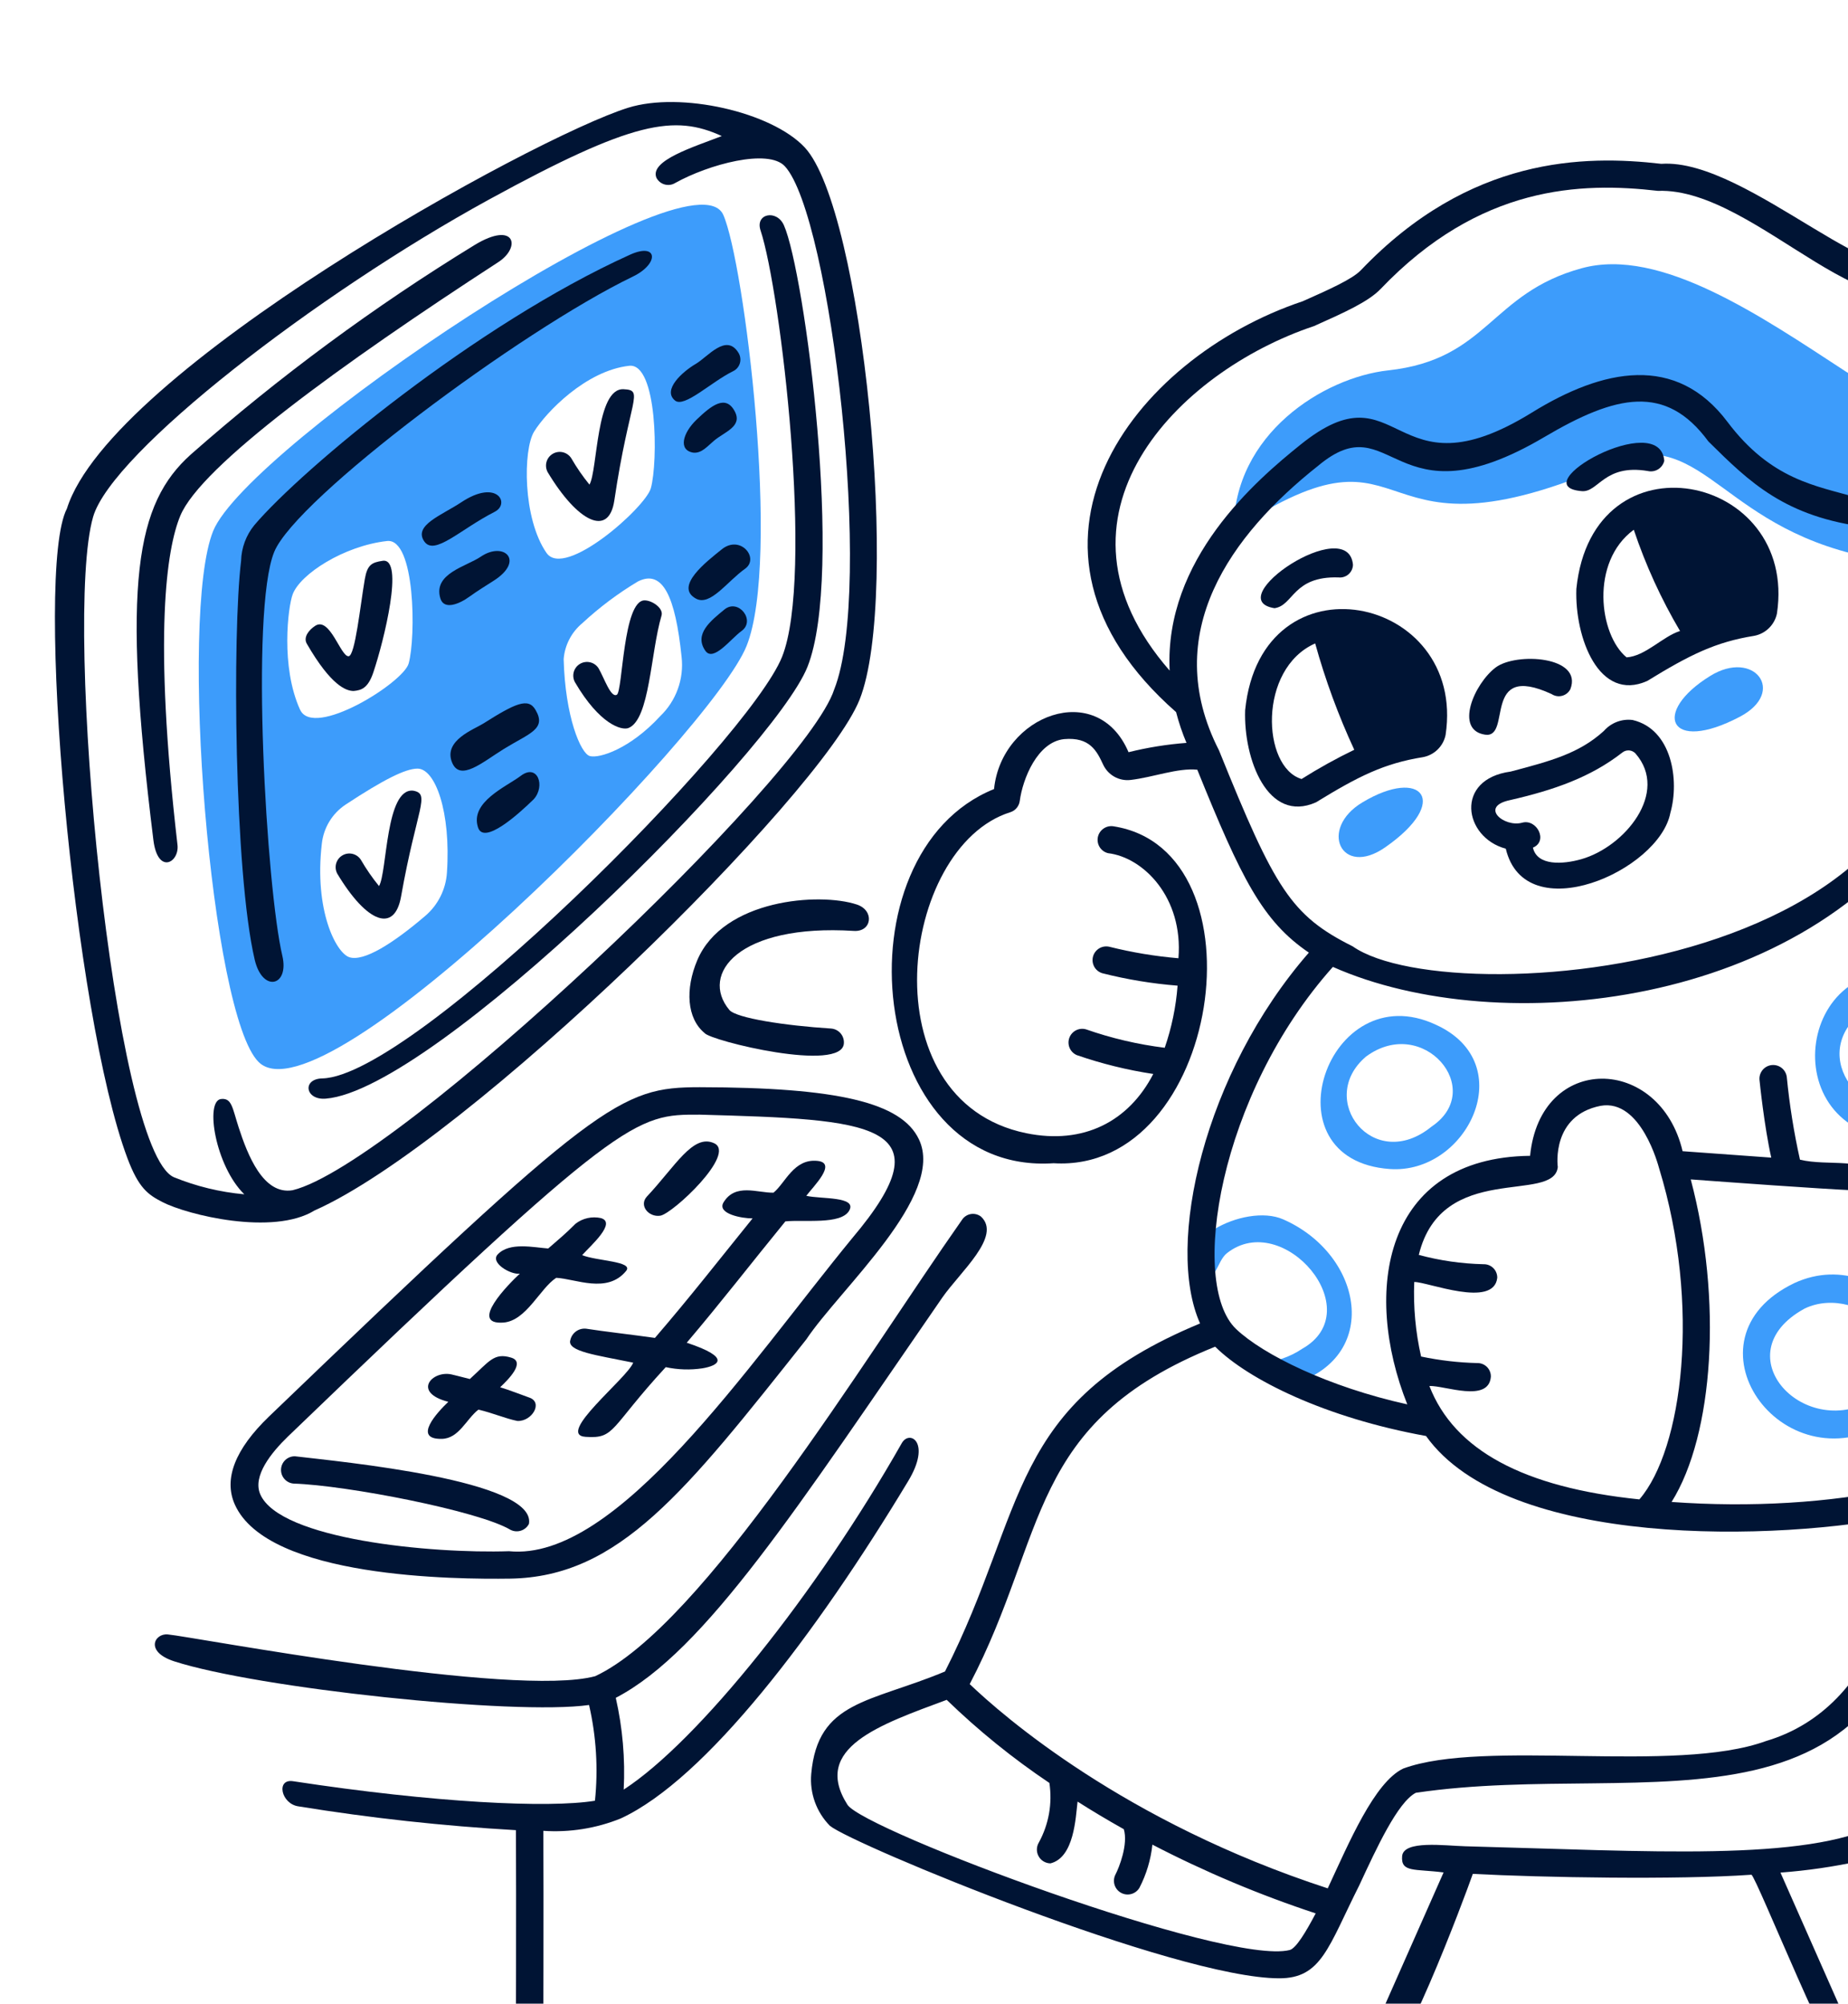 <svg width="95" height="103" viewBox="0 0 95 103" fill="none" xmlns="http://www.w3.org/2000/svg">
<path d="M81.322 13.786C76.588 15.074 76.519 18.475 71.363 19.04C68.044 19.404 63.404 22.31 63.42 27.259C73.4 20.697 69.53 29.951 83.76 23.444C88.18 22.552 89.089 28.134 98.31 28.977C99.27 29.731 98.91 29.316 99.939 32.131C107.013 29.714 103.028 20.125 100.73 19.63C99.574 19.376 98.457 21.418 94.906 19.112C90.565 16.28 85.363 12.686 81.322 13.786Z" fill="#3D9CFB"/>
<path d="M99.021 50.191C92.382 48.352 90.994 58.295 97.716 58.564C102.88 58.13 103.721 51.502 99.021 50.191ZM99.241 56.643C96.613 58.398 92.987 54.92 95.305 52.399C98.145 49.272 103.282 53.946 99.241 56.643Z" fill="#3D9CFB"/>
<path d="M97.06 73.13C101.822 70.664 97.126 63.717 92.249 65.955C86.26 68.82 91.539 76.439 97.06 73.13ZM92.772 67.267C95.662 65.891 99.714 69.668 96.466 71.853C92.816 74.226 88.495 69.601 92.773 67.267H92.772Z" fill="#3D9CFB"/>
<path d="M10.961 27.289C9.188 31.633 10.828 52.177 13.3 54.599C16.642 57.88 36.609 37.644 38.381 33.201C40.154 28.759 38.26 13.466 37.181 11.044C35.603 7.514 12.736 22.947 10.961 27.289ZM15.425 36.483C14.417 34.264 14.808 31.187 15.045 30.554C15.43 29.513 17.682 28.06 19.895 27.812C21.348 27.647 21.387 32.75 21.007 34.11C20.729 35.102 16.11 37.987 15.428 36.484L15.425 36.483ZM22.975 44.868C22.946 45.294 22.832 45.709 22.64 46.09C22.448 46.471 22.182 46.81 21.857 47.086C20.206 48.498 18.693 49.453 17.955 49.206C17.277 48.98 16.143 46.8 16.545 43.365C16.59 42.962 16.722 42.573 16.933 42.227C17.144 41.881 17.429 41.585 17.767 41.361C19.716 40.078 20.845 39.512 21.461 39.512C22.37 39.506 23.189 41.724 22.975 44.868ZM28.095 28.426C26.861 26.643 26.889 23.115 27.456 22.189C28.056 21.21 30.115 19.052 32.344 18.804C33.798 18.639 33.836 23.742 33.457 25.101C33.176 26.09 29.03 29.778 28.095 28.424V28.426ZM33.935 36.819C32.394 38.493 30.814 38.999 30.324 38.867C29.851 38.74 29.052 36.836 28.976 33.885C29.003 33.528 29.103 33.181 29.268 32.863C29.433 32.545 29.66 32.264 29.936 32.035C30.812 31.222 31.772 30.502 32.798 29.889C34.076 29.25 34.719 30.68 35.039 33.77C35.102 34.329 35.036 34.895 34.844 35.424C34.653 35.953 34.342 36.43 33.935 36.819Z" fill="#3D9CFB"/>
<path d="M71.446 60.095C75.42 60.377 78.201 54.678 73.819 52.68C68.236 50.064 64.998 59.64 71.446 60.095ZM70.224 54.314C73.152 52.151 76.433 56.004 73.593 57.914C70.604 60.353 67.63 56.511 70.224 54.314Z" fill="#3D9CFB"/>
<path d="M61.57 65.781C62.495 66.09 62.539 64.829 63.079 64.416C65.96 62.156 70.417 67.367 66.948 69.332C66.626 69.549 66.276 69.721 65.908 69.844C65.736 69.906 65.595 70.033 65.515 70.198C65.435 70.363 65.422 70.552 65.48 70.726C65.537 70.9 65.659 71.045 65.822 71.13C65.984 71.215 66.173 71.234 66.348 71.182C71.05 69.844 70.103 64.499 65.963 62.682C63.982 61.811 59.941 63.893 61.57 65.781Z" fill="#3D9CFB"/>
<path d="M71.204 43.561C74.611 41.194 73.087 39.416 70.042 41.245C67.769 42.601 68.947 45.132 71.204 43.561Z" fill="#3D9CFB"/>
<path d="M87.918 34.747C84.895 36.608 85.77 38.777 89.443 36.844C91.869 35.565 90.169 33.352 87.918 34.747Z" fill="#3D9CFB"/>
<path d="M37.772 21.147C37.298 20.25 36.544 20.871 35.817 21.565C35.09 22.259 34.849 23.156 35.658 23.272C36.082 23.299 36.362 22.942 36.704 22.656C37.243 22.199 38.185 21.929 37.772 21.147Z" fill="#001434"/>
<path d="M37.686 19.082C37.768 19.043 37.842 18.987 37.901 18.918C37.961 18.848 38.006 18.767 38.033 18.68C38.06 18.592 38.068 18.5 38.057 18.41C38.047 18.319 38.018 18.231 37.972 18.152C37.344 17.1 36.39 18.34 35.775 18.702C35.093 19.098 34.03 20.046 34.702 20.591C35.179 20.982 36.567 19.628 37.686 19.082Z" fill="#001434"/>
<path d="M37.249 31.326C36.539 31.909 35.664 32.592 36.258 33.451C36.671 34.051 37.563 32.839 38.119 32.438C38.862 31.904 37.965 30.753 37.249 31.326Z" fill="#001434"/>
<path d="M16.572 55.437C15.515 55.459 15.691 56.567 16.748 56.477C22.336 56.037 39.77 38.645 41.509 34.282C43.414 29.498 41.357 13.952 40.299 11.582C39.935 10.756 38.806 10.971 39.098 11.846C40.134 14.967 41.856 29.616 40.205 33.762C38.493 38.052 21.3 55.327 16.572 55.437Z" fill="#001434"/>
<path d="M70.609 106.838C71.876 106.733 75.306 97.49 75.713 96.329C79.247 96.516 86.216 96.642 90.037 96.373C90.312 96.538 94.397 106.805 95.122 106.838C95.847 106.871 96.102 106.606 95.765 105.847L91.528 96.263C92.904 96.16 94.27 95.961 95.618 95.668C95.948 95.988 98.575 102.076 99.207 102.18C99.84 102.285 100.188 101.888 99.841 101.173C99.494 100.458 96.989 95.26 96.989 95.26C103.331 91.903 105.407 78.514 105.417 78.367C105.549 77.475 104.14 77.558 104.013 78.472C102.175 87.032 100.16 91.975 96.637 93.764C92.805 95.713 84.828 95.157 75.327 94.91C74.27 94.882 72.151 94.585 72.079 95.418C72.008 96.272 72.723 96.062 74.21 96.255L69.965 105.85C69.917 105.957 69.897 106.075 69.906 106.192C69.915 106.309 69.954 106.421 70.018 106.52C70.082 106.618 70.17 106.699 70.273 106.754C70.376 106.81 70.492 106.839 70.609 106.838Z" fill="#001434"/>
<path d="M48.435 66.712C49.354 65.385 51.517 63.547 50.428 62.539C50.353 62.482 50.268 62.441 50.177 62.419C50.086 62.397 49.991 62.394 49.899 62.411C49.806 62.427 49.719 62.463 49.641 62.516C49.563 62.568 49.498 62.636 49.448 62.715C44.395 69.904 36.164 83.557 30.599 86.166C26.431 87.289 9.9 84.135 8.62 84.019C7.942 83.959 7.431 84.906 8.95 85.401C13.217 86.783 26.429 88.192 30.282 87.647C30.652 89.26 30.755 90.923 30.585 92.569C28.201 92.96 22.322 92.673 15.077 91.567C14.173 91.418 14.444 92.739 15.353 92.86C19.052 93.46 22.781 93.868 26.522 94.082C26.544 97.287 26.517 106.039 26.517 106.138C26.549 107.531 27.926 106.171 27.926 105.781C27.926 105.688 27.953 97.375 27.931 94.116C29.287 94.207 30.646 93.991 31.906 93.482C36.283 91.462 41.953 83.997 46.687 76.137C47.892 74.144 46.758 73.478 46.357 74.188C41.975 81.906 35.904 89.5 32.062 91.997C32.144 90.413 32.007 88.825 31.655 87.279C36.264 84.884 41.025 77.441 48.435 66.712Z" fill="#001434"/>
<path d="M81.322 25.248C82.17 25.314 82.468 23.839 84.708 24.213C84.889 24.255 85.08 24.224 85.239 24.126C85.398 24.028 85.511 23.871 85.555 23.69C85.341 20.993 78.196 25 81.322 25.248Z" fill="#001434"/>
<path d="M37.09 28.25C36.355 28.845 34.64 30.149 35.774 30.771C36.517 31.179 37.376 29.89 38.312 29.23C39.05 28.689 38.053 27.459 37.09 28.25Z" fill="#001434"/>
<path d="M81.036 30.269C80.947 32.784 82.197 36.109 84.675 35.008C86.871 33.66 88.187 33.005 90.18 32.685C90.466 32.631 90.729 32.493 90.937 32.289C91.144 32.086 91.287 31.825 91.347 31.54C92.434 24.318 81.868 22.132 81.036 30.269ZM83.987 27.23C84.595 29.044 85.392 30.789 86.365 32.437C85.467 32.72 84.597 33.726 83.618 33.793C82.207 32.641 81.729 28.893 83.987 27.233V27.23Z" fill="#001434"/>
<path d="M83.926 37.012C83.653 36.978 83.376 37.011 83.119 37.109C82.862 37.207 82.632 37.367 82.451 37.574C81.179 38.735 79.698 39.126 77.656 39.664C74.76 40.055 75.239 43.05 77.408 43.628C78.399 47.809 85.302 44.779 85.869 41.783C86.343 40.114 85.952 37.486 83.926 37.012ZM81.289 44.168C80.337 44.438 79.021 44.521 78.803 43.574C79.6 43.243 79.006 42.082 78.252 42.291C77.321 42.55 76.028 41.465 77.63 41.13C79.865 40.618 81.765 39.962 83.405 38.68C83.504 38.603 83.628 38.566 83.752 38.576C83.877 38.587 83.993 38.644 84.077 38.736C85.823 40.739 83.519 43.536 81.289 44.168Z" fill="#001434"/>
<path d="M31.711 35.713C31.403 35.895 31.062 34.859 30.776 34.364C30.68 34.207 30.526 34.094 30.347 34.049C30.168 34.004 29.979 34.031 29.82 34.124C29.661 34.216 29.544 34.368 29.495 34.546C29.447 34.723 29.469 34.913 29.559 35.074C30.825 37.238 31.954 37.56 32.306 37.425C33.407 36.99 33.44 33.555 34.007 31.645C34.12 31.271 33.528 30.863 33.138 30.863C32.025 30.858 32.014 35.526 31.711 35.713Z" fill="#001434"/>
<path d="M17.338 44.912C18.874 47.471 20.289 47.967 20.619 46.079C21.428 41.515 22.149 40.81 21.24 40.645C19.814 40.497 19.908 44.846 19.484 45.55C19.138 45.126 18.827 44.675 18.553 44.202C18.456 44.048 18.302 43.938 18.125 43.895C17.948 43.852 17.761 43.879 17.604 43.971C17.446 44.063 17.331 44.213 17.281 44.388C17.231 44.563 17.252 44.751 17.338 44.912Z" fill="#001434"/>
<path d="M6.548 59.533C7.126 61.074 7.605 61.41 8.348 61.793C9.625 62.454 14.034 63.538 16.165 62.228C24.07 58.725 42.236 40.858 44.189 35.964C46.308 30.63 44.343 10.779 41.37 7.58C39.653 5.747 34.986 4.699 32.293 5.538C27.434 7.052 5.671 19.052 3.441 26.143C1.747 29.382 3.79 52.184 6.548 59.533ZM4.787 26.569C5.747 23.248 16.256 15.124 25.138 10.258C32.57 6.19 34.673 5.887 37.106 6.994C35.675 7.55 33.385 8.249 33.743 9.135C33.785 9.219 33.845 9.292 33.917 9.352C33.989 9.412 34.073 9.456 34.163 9.481C34.253 9.507 34.348 9.514 34.441 9.502C34.534 9.49 34.623 9.459 34.703 9.41C36.442 8.441 39.492 7.627 40.346 8.546C42.702 11.095 44.942 30.274 42.883 35.443C41.422 39.99 20.415 59.89 15.042 61.185C13.533 61.438 12.73 59.377 12.268 57.953C11.943 56.951 11.921 56.439 11.37 56.495C10.517 56.577 11.073 59.946 12.559 61.394C11.313 61.283 10.09 60.986 8.931 60.513C5.827 59.104 3.238 31.91 4.787 26.569Z" fill="#001434"/>
<path d="M24.847 37.194C24.367 37.497 22.793 38.058 23.233 39.181C23.641 40.216 24.816 39.17 25.904 38.499C27.208 37.695 28.111 37.486 27.533 36.5C27.164 35.839 26.482 36.16 24.847 37.194Z" fill="#001434"/>
<path d="M110.053 57.1C109.123 45.562 104.702 42.914 99.974 40.263C100.694 37.801 100.833 35.206 100.381 32.682C106.849 29.605 107.835 14.587 100.889 12.049C100.497 12.055 100.111 12.157 99.767 12.345C99.422 12.533 99.129 12.802 98.912 13.129C97.166 15.93 89.883 8.108 85.402 8.422C81.447 7.965 75.548 8.036 69.961 13.888C69.52 14.35 68.337 14.879 66.972 15.485C58.186 18.423 50.825 28.151 60.459 36.607C60.599 37.147 60.777 37.675 60.993 38.189C59.989 38.265 58.993 38.425 58.015 38.668C56.408 34.892 51.481 36.764 51.101 40.562C42.942 43.854 44.517 60.45 54.161 59.797C62.744 60.32 65.133 43.705 57.239 42.477C57.059 42.449 56.875 42.491 56.726 42.596C56.576 42.7 56.473 42.858 56.437 43.036C56.402 43.215 56.437 43.4 56.535 43.554C56.633 43.707 56.787 43.817 56.964 43.859C58.772 44.074 60.833 46.127 60.58 49.26C59.384 49.159 58.199 48.962 57.035 48.671C56.856 48.628 56.668 48.656 56.511 48.749C56.353 48.843 56.237 48.994 56.189 49.171C56.141 49.348 56.164 49.537 56.253 49.698C56.342 49.858 56.49 49.977 56.666 50.03C57.935 50.352 59.23 50.566 60.536 50.669C60.453 51.758 60.231 52.831 59.875 53.862C58.497 53.691 57.14 53.374 55.829 52.915C55.657 52.865 55.472 52.883 55.312 52.965C55.153 53.047 55.03 53.186 54.97 53.355C54.909 53.524 54.916 53.709 54.987 53.874C55.059 54.038 55.191 54.169 55.356 54.24C56.633 54.682 57.949 55.007 59.286 55.209C58.031 57.638 55.717 58.862 52.752 58.253C44.582 56.574 46.254 43.538 51.931 41.755C52.06 41.716 52.174 41.641 52.261 41.538C52.348 41.435 52.404 41.31 52.422 41.177C52.575 40.026 53.335 38.138 54.706 37.995C56.022 37.882 56.379 38.595 56.709 39.305C56.831 39.567 57.031 39.784 57.282 39.926C57.533 40.068 57.822 40.127 58.108 40.096C59.291 39.959 60.525 39.468 61.549 39.568C63.809 45.15 64.89 47.346 67.285 48.971C61.901 55.141 59.884 63.999 61.692 68.034C51.748 72.152 52.821 77.591 48.579 85.925C44.72 87.538 42.039 87.411 41.703 91.188C41.66 91.676 41.724 92.168 41.889 92.629C42.055 93.09 42.319 93.509 42.663 93.858C43.83 94.816 60.45 101.697 65.757 101.697C67.936 101.703 68.278 100.095 69.881 96.907C70.762 95.008 71.852 92.642 72.782 92.161C84.954 90.353 98.078 95.756 99.504 77.507C108.781 74.534 110.73 68.33 110.053 57.1ZM60.128 34.474C53.209 26.547 60.546 19.099 67.543 16.765C69.107 16.066 70.34 15.515 70.973 14.855C76.071 9.515 81.273 9.355 85.231 9.812C90.389 9.619 96.706 18.357 100.039 13.952C100.129 13.81 100.25 13.691 100.393 13.604C100.536 13.517 100.698 13.465 100.865 13.451C105.825 16.633 105.198 28.056 100.074 31.237C98.087 22.848 93.307 27.671 88.805 21.689C86.167 18.181 82.421 18.939 78.748 21.21C71.487 25.696 72.034 18.688 66.852 22.861C64.568 24.697 59.847 28.744 60.128 34.474ZM62.666 38.576C59.578 32.542 63.3 27.472 67.764 23.942C71.628 20.711 71.543 27.101 79.39 22.467C83.07 20.294 85.633 19.709 87.824 22.693C89.933 24.779 91.755 26.585 96.016 27.108C96.705 27.191 97.794 28.429 98.549 30.945C104.747 49.75 74.767 52.321 69.538 48.649C66.371 47.064 65.54 45.699 62.666 38.576ZM66.3 100.243C63.057 101.069 44.4 94.088 43.563 92.772C41.709 89.849 45.243 88.655 48.667 87.383C50.296 88.961 52.063 90.391 53.946 91.655C54.105 92.705 53.916 93.778 53.407 94.71C53.342 94.817 53.306 94.939 53.303 95.064C53.3 95.189 53.33 95.313 53.391 95.422C53.451 95.532 53.539 95.624 53.647 95.688C53.754 95.752 53.876 95.787 54.001 95.789C55.223 95.486 55.295 93.438 55.394 92.613C56.129 93.081 56.92 93.554 57.772 94.033C58.003 94.804 57.535 95.998 57.332 96.384C57.255 96.547 57.243 96.735 57.3 96.907C57.357 97.079 57.478 97.222 57.638 97.307C57.798 97.392 57.985 97.412 58.159 97.363C58.334 97.314 58.483 97.2 58.575 97.044C58.933 96.353 59.159 95.6 59.241 94.826C61.94 96.226 64.748 97.408 67.636 98.36C67.131 99.318 66.624 100.16 66.3 100.243ZM90.78 89.502C86.112 91.204 76.316 89.376 72.135 90.915C70.655 91.62 69.35 94.719 68.255 97.073C57.794 93.664 51.546 88.196 49.85 86.573C53.886 78.867 52.752 73.13 62.468 69.228C64.18 70.929 68.133 72.883 73.307 73.819C77.442 79.61 91.336 79.274 98.063 77.871C97.871 80.436 96.792 87.719 90.78 89.502ZM76.269 64.989C75.143 64.964 74.023 64.803 72.936 64.51C74.114 59.665 79.872 61.9 80.081 59.995C80.065 59.886 79.767 57.348 82.277 56.847C84.368 56.467 85.262 59.968 85.289 60.056C87.452 67.114 86.495 74.512 84.276 77.078C78.32 76.467 74.758 74.545 73.48 71.248C74.268 71.22 76.531 72.129 76.64 70.774C76.643 70.681 76.627 70.588 76.592 70.502C76.558 70.415 76.506 70.336 76.44 70.27C76.374 70.204 76.295 70.153 76.209 70.118C76.122 70.084 76.029 70.067 75.936 70.07C74.967 70.046 74.002 69.934 73.054 69.734C72.769 68.478 72.65 67.19 72.702 65.902C73.38 65.891 76.792 67.273 76.969 65.688C76.971 65.595 76.954 65.504 76.919 65.418C76.885 65.332 76.834 65.254 76.768 65.189C76.703 65.124 76.625 65.072 76.539 65.038C76.453 65.003 76.362 64.987 76.269 64.989ZM105.254 72.641C102.424 76.263 93.985 77.793 85.931 77.21C88.1 73.747 88.551 66.789 86.916 60.629C88.931 60.777 93.434 61.108 95.377 61.194C95.47 61.2 95.564 61.187 95.651 61.156C95.739 61.126 95.82 61.077 95.889 61.015C95.958 60.952 96.013 60.876 96.052 60.792C96.091 60.707 96.113 60.615 96.115 60.523C96.11 59.46 93.952 59.967 92.531 59.614C92.218 58.213 91.992 56.793 91.853 55.364C91.83 55.182 91.736 55.016 91.593 54.901C91.449 54.787 91.267 54.733 91.084 54.751C90.901 54.769 90.733 54.857 90.614 54.998C90.496 55.138 90.436 55.319 90.449 55.502C90.46 55.615 90.691 57.886 91.055 59.509C89.191 59.377 87.339 59.239 86.497 59.179C85.329 54.23 79.181 54.109 78.657 59.416C71.11 59.504 70.031 66.385 72.344 72.193C68.303 71.301 64.939 69.644 63.547 68.323C61.108 66.006 62.654 56.273 68.519 49.705C77.084 53.504 92.862 51.819 99.457 41.585C103.954 44.118 107.785 46.557 108.644 57.214C109.244 64.614 108.165 69.519 105.252 72.641H105.254Z" fill="#001434"/>
<path d="M13.077 26.993C12.651 27.513 12.411 28.16 12.394 28.832C11.942 32.531 12.036 44.821 13.093 49.332C13.495 51.05 14.883 50.698 14.514 49.134C13.699 45.671 12.851 31.43 14.095 28.375C15.212 25.628 26.735 17.019 32.537 14.216C33.896 13.561 33.83 12.443 32.388 13.093C24.461 16.677 15.537 24.098 13.077 26.993Z" fill="#001434"/>
<path d="M18.18 35.521C18.566 35.482 18.915 35.394 19.194 34.56C19.738 32.941 20.795 28.664 19.672 28.829C19.111 28.913 18.881 29.028 18.753 29.776C18.516 31.153 18.257 33.707 17.922 33.735C17.514 33.767 16.961 31.681 16.204 32.171C15.879 32.38 15.576 32.76 15.775 33.096C17.029 35.267 17.806 35.521 18.18 35.521Z" fill="#001434"/>
<path d="M9.124 43.431C7.874 32.619 8.568 28.204 9.268 26.515C10.33 23.949 17.519 18.736 25.611 13.478C26.801 12.708 26.481 11.337 24.411 12.587C19.241 15.752 14.355 19.358 9.807 23.365C7.005 25.881 6.234 29.894 7.886 43.189C8.111 44.984 9.229 44.339 9.124 43.431Z" fill="#001434"/>
<path d="M76.346 37.767C77.749 37.97 76.141 34.007 79.764 35.68C79.843 35.732 79.931 35.767 80.024 35.782C80.117 35.798 80.212 35.793 80.303 35.769C80.394 35.745 80.478 35.703 80.552 35.644C80.625 35.585 80.685 35.511 80.728 35.427C81.382 33.732 77.942 33.523 76.891 34.31C75.784 35.143 74.754 37.535 76.346 37.767Z" fill="#001434"/>
<path d="M65.517 31.265C66.503 31.133 66.449 29.611 68.804 29.683C68.897 29.694 68.991 29.685 69.081 29.657C69.17 29.629 69.253 29.583 69.323 29.521C69.394 29.46 69.45 29.384 69.49 29.299C69.529 29.214 69.551 29.122 69.552 29.028C69.299 26.385 62.688 30.814 65.517 31.265Z" fill="#001434"/>
<path d="M74.314 37.777C75.399 30.555 64.84 28.369 64.009 36.506C63.921 39.021 65.17 42.346 67.648 41.246C69.844 39.897 71.16 39.242 73.153 38.922C73.438 38.869 73.701 38.731 73.908 38.527C74.115 38.323 74.257 38.062 74.314 37.777ZM66.91 40.046C64.873 39.44 64.659 34.38 67.609 33.076C68.129 34.95 68.801 36.778 69.619 38.543C68.688 38.993 67.784 39.494 66.91 40.046Z" fill="#001434"/>
<path d="M27.203 71.842C26.873 71.722 26.118 71.435 25.711 71.314C26.129 70.919 27.038 70.015 26.272 69.789C25.392 69.524 25.155 69.981 24.153 70.89C23.63 70.752 23.245 70.664 23.206 70.653C22.21 70.438 21.172 71.583 23.047 72.062C22.474 72.607 21.192 73.995 22.711 73.967C23.592 73.95 23.961 72.959 24.593 72.464C25.328 72.633 25.975 72.921 26.598 73.047C27.357 73.076 27.935 72.085 27.203 71.842Z" fill="#001434"/>
<path d="M32.185 65.336C32.598 64.834 30.666 64.827 29.925 64.521C30.371 64.031 31.72 62.847 30.885 62.616C30.66 62.567 30.428 62.568 30.203 62.618C29.979 62.668 29.768 62.767 29.586 62.908C29.013 63.48 28.76 63.673 28.182 64.18C27.444 64.13 26.195 63.832 25.583 64.487C25.188 64.917 26.261 65.545 26.723 65.473C26.15 66.001 24.075 68.11 25.869 67.989C27.056 67.906 27.757 66.227 28.594 65.688C29.592 65.737 31.211 66.524 32.185 65.336Z" fill="#001434"/>
<path d="M15.164 74.862C14.98 74.858 14.802 74.927 14.668 75.052C14.534 75.178 14.455 75.351 14.447 75.534C14.439 75.718 14.503 75.897 14.626 76.034C14.748 76.171 14.919 76.254 15.102 76.266C17.822 76.354 24.637 77.675 26.245 78.644C26.412 78.728 26.605 78.743 26.782 78.685C26.959 78.628 27.107 78.502 27.192 78.336C27.588 76.086 17.525 75.144 15.164 74.862Z" fill="#001434"/>
<path d="M33.941 62.495C34.574 62.401 37.896 59.296 36.704 58.766C35.62 58.275 34.712 59.96 33.258 61.507C32.834 61.961 33.335 62.583 33.941 62.495Z" fill="#001434"/>
<path d="M35.967 55.889C31.871 55.894 30.754 56.555 13.819 72.827C12.096 74.49 11.479 76.021 12.074 77.347C13.773 81.133 23.43 81.189 26.21 81.152C31.839 81.072 35.251 76.665 41.449 68.854C43.177 66.26 48.616 61.46 47.24 58.571C46.344 56.676 43.074 55.9 35.967 55.889ZM43.8 63.662C38.45 70.186 31.722 80.298 26.168 79.742C22.193 79.874 14.365 79.142 13.374 76.804C12.983 75.873 13.936 74.685 14.8 73.848C31.998 57.293 32.675 57.289 35.967 57.3C44.769 57.545 48.838 57.711 43.8 63.662Z" fill="#001434"/>
<path d="M26.763 39.889C26.025 40.444 24.153 41.226 24.572 42.531C24.863 43.45 26.614 41.892 27.434 41.089C28.051 40.414 27.638 39.219 26.763 39.889Z" fill="#001434"/>
<path d="M41.449 61.472C41.818 60.982 43.052 59.782 42.022 59.677C40.805 59.55 40.37 60.822 39.762 61.312C38.925 61.323 37.807 60.811 37.196 61.807C36.838 62.396 38.143 62.639 38.688 62.633C36.943 64.791 35.478 66.674 33.668 68.777C32.589 68.622 31.031 68.446 30.128 68.303C29.945 68.284 29.761 68.333 29.612 68.441C29.463 68.549 29.359 68.707 29.319 68.887C29.137 69.476 30.675 69.663 32.55 70.049C32.258 70.84 28.531 73.759 30.106 73.863C31.642 73.968 31.322 73.428 34.224 70.28C34.844 70.414 35.484 70.435 36.112 70.34C36.899 70.208 37.664 69.806 35.303 69.024C37.087 66.922 38.567 65 40.373 62.787C41.333 62.688 43.219 62.969 43.65 62.242C44.092 61.488 42.193 61.647 41.449 61.472Z" fill="#001434"/>
<path d="M31.579 25.738C32.361 20.453 33.143 20.062 32.058 20.008C30.632 19.936 30.726 24.202 30.302 24.912C29.956 24.488 29.645 24.037 29.372 23.564C29.275 23.408 29.121 23.296 28.943 23.251C28.765 23.207 28.576 23.234 28.418 23.327C28.259 23.419 28.143 23.57 28.094 23.747C28.045 23.924 28.067 24.113 28.155 24.274C29.691 26.834 31.293 27.632 31.579 25.738Z" fill="#001434"/>
<path d="M43.894 47.855C44.824 47.915 44.967 46.803 44.048 46.499C42.121 45.86 37.172 46.229 35.845 49.361C35.218 50.842 35.306 52.351 36.22 53.104C36.506 53.5 43.325 55.174 43.382 53.622C43.392 53.435 43.328 53.252 43.205 53.112C43.081 52.972 42.907 52.886 42.721 52.873C40.37 52.725 37.844 52.339 37.492 51.916C35.961 50.075 37.965 47.483 43.894 47.855Z" fill="#001434"/>
<path d="M23.713 25.82C22.733 26.475 21.241 26.998 21.808 27.829C22.331 28.595 23.657 27.213 25.43 26.31C26.245 25.898 25.562 24.593 23.713 25.82Z" fill="#001434"/>
<path d="M24.715 28.617C23.971 29.125 22.248 29.481 22.639 30.764C22.826 31.38 23.624 31.046 24.142 30.665C24.549 30.373 25.034 30.07 25.358 29.866C27.01 28.826 25.904 27.808 24.715 28.617Z" fill="#001434"/>
</svg>
